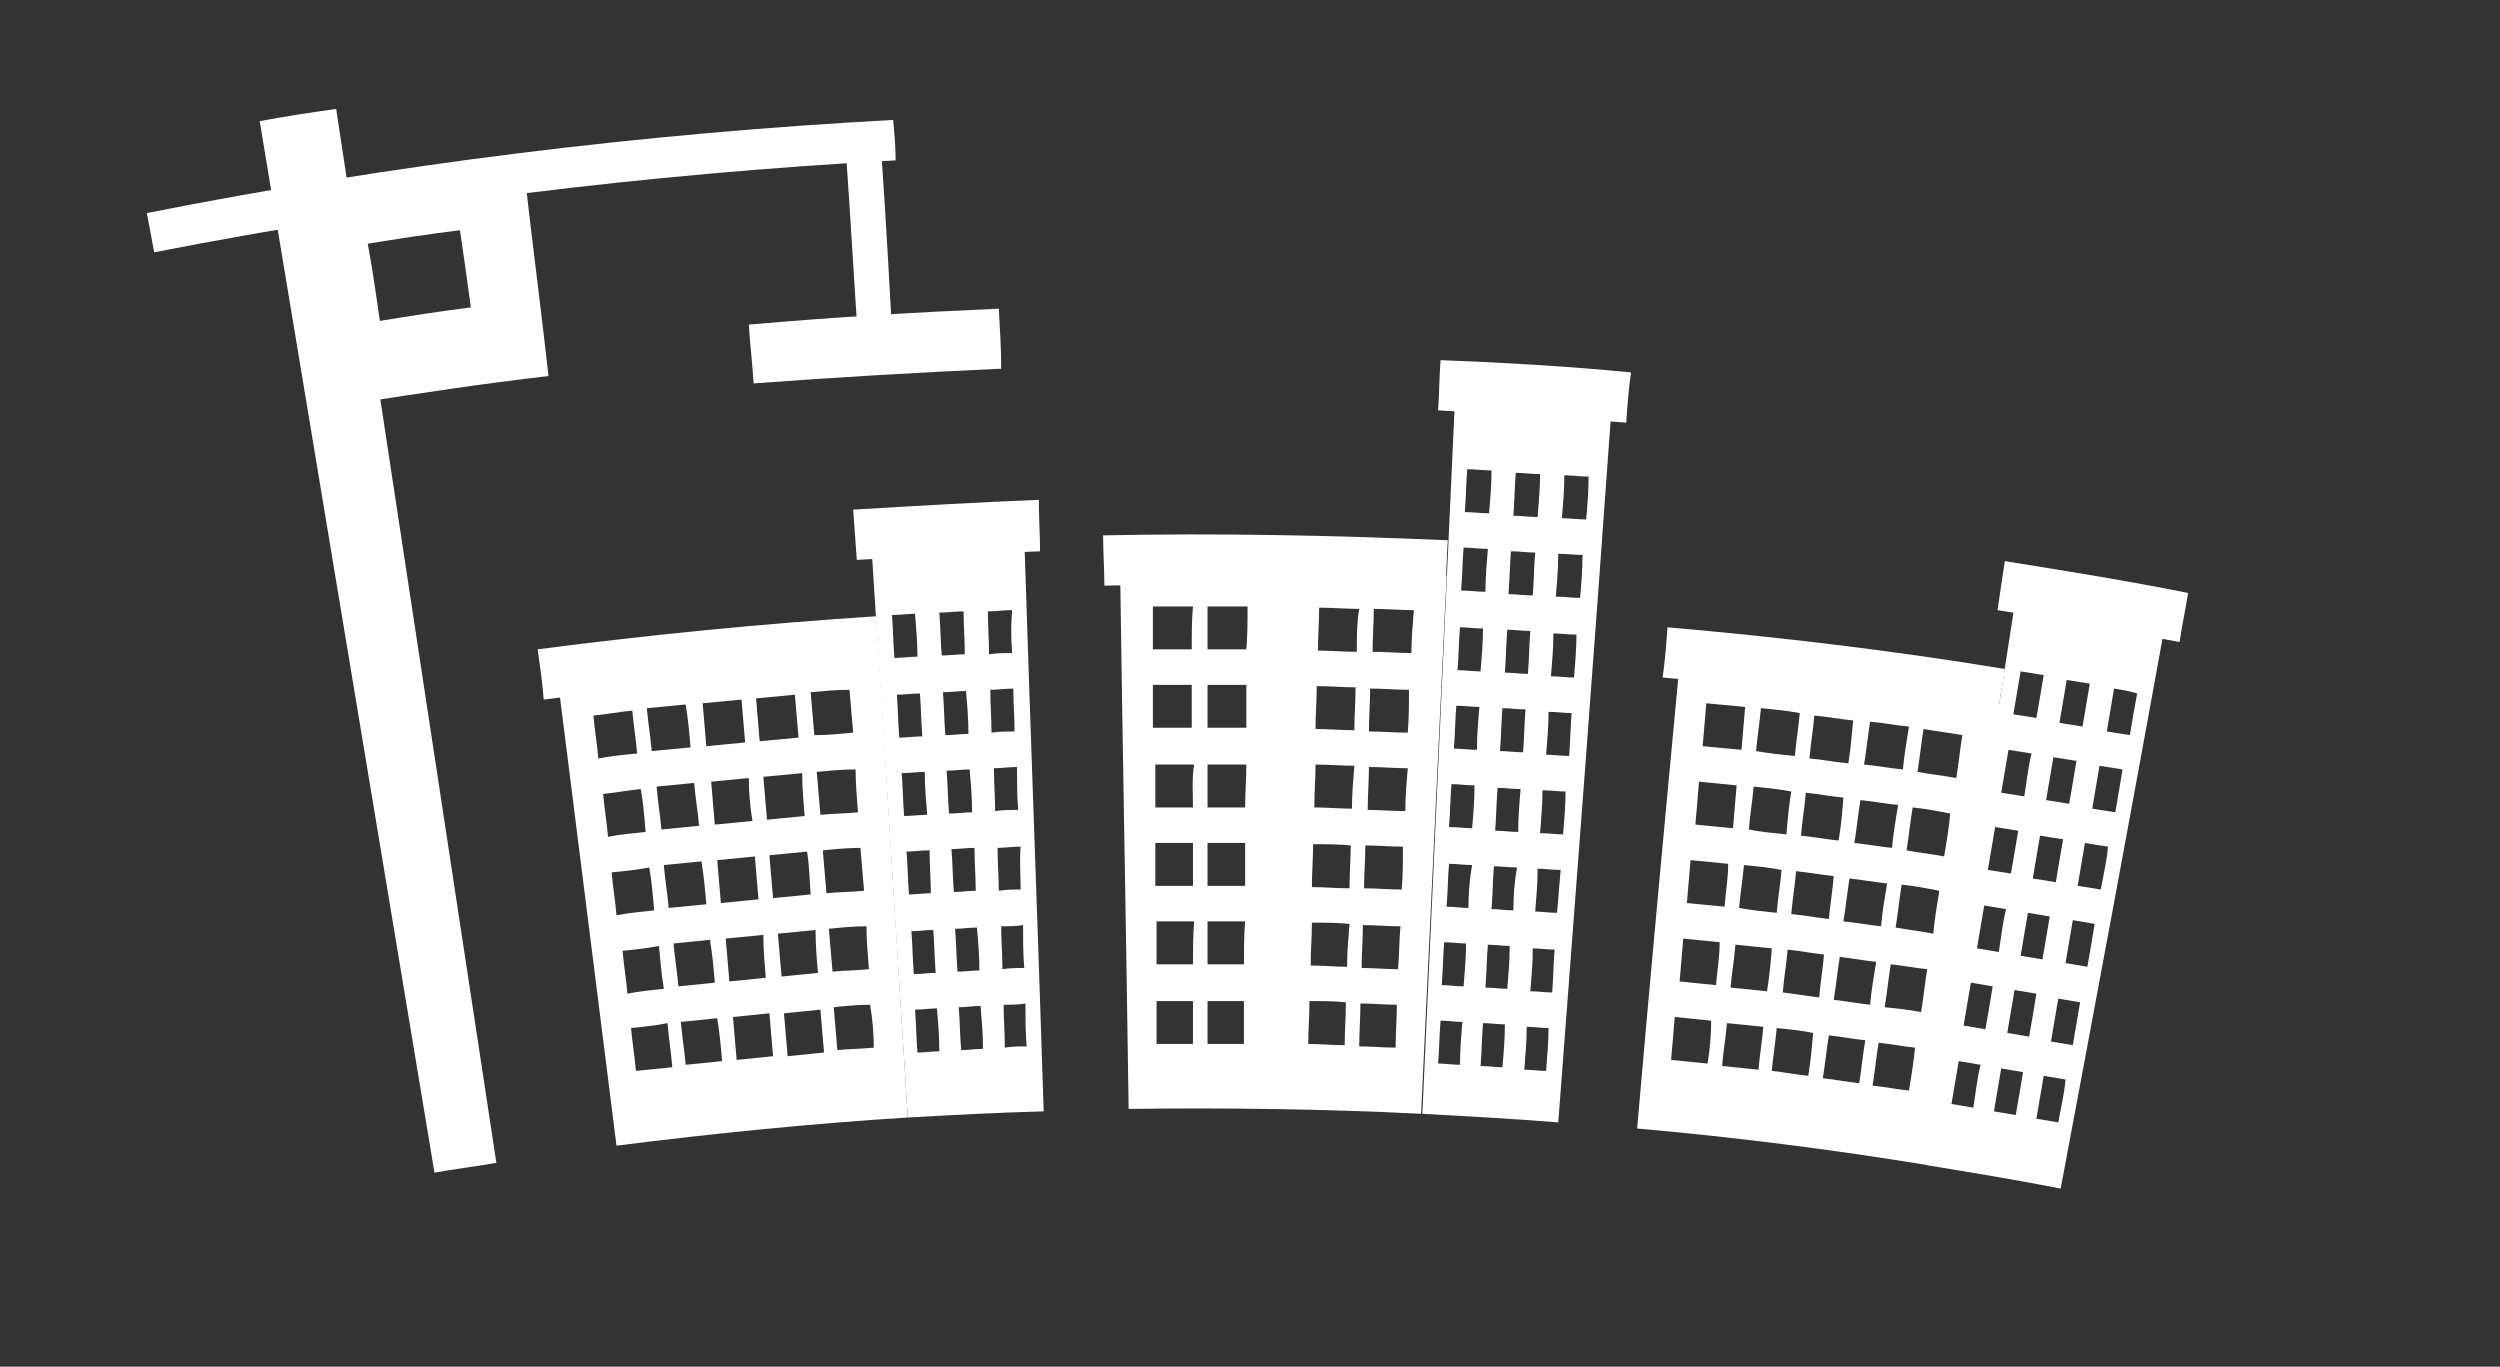<svg width="75" height="41" viewBox="0 0 75 41" fill="none" xmlns="http://www.w3.org/2000/svg">
<rect x="0" y="0" width="75" height="41" fill="#333333" stroke="none"/>
<g clip-path="url(#clip0_601_8921)">
<path d="M26.286 18.488C22.901 18.708 19.515 19.039 16.129 19.48C16.201 19.995 16.274 20.473 16.311 20.988C19.66 20.547 23.01 20.216 26.359 19.995C26.359 19.517 26.323 19.003 26.286 18.488Z" fill="white"/>
<path d="M16.748 20.51C17.33 25.142 17.913 29.774 18.495 34.37C21.408 34.002 24.32 33.708 27.233 33.525C26.942 28.855 26.651 24.223 26.359 19.554C23.155 19.774 19.951 20.105 16.748 20.51ZM20.17 32.017C19.806 32.054 19.442 32.091 19.078 32.127C19.041 31.686 18.968 31.282 18.932 30.841C19.296 30.804 19.66 30.767 20.024 30.694C20.061 31.135 20.134 31.576 20.17 32.017ZM19.915 29.664C19.551 29.701 19.187 29.738 18.823 29.811C18.786 29.37 18.714 28.966 18.677 28.524C19.041 28.488 19.405 28.451 19.769 28.378C19.806 28.782 19.842 29.223 19.915 29.664ZM19.624 27.311C19.26 27.348 18.896 27.385 18.495 27.458C18.459 27.017 18.386 26.613 18.349 26.172C18.714 26.135 19.114 26.098 19.478 26.024C19.551 26.429 19.587 26.87 19.624 27.311ZM19.369 24.958C19.005 24.995 18.604 25.032 18.24 25.105C18.204 24.664 18.131 24.26 18.095 23.819C18.459 23.782 18.859 23.708 19.223 23.672C19.296 24.076 19.332 24.517 19.369 24.958ZM19.114 22.605C18.714 22.642 18.349 22.679 17.949 22.753C17.913 22.311 17.84 21.907 17.803 21.466C18.204 21.429 18.568 21.355 18.968 21.319C19.005 21.723 19.078 22.164 19.114 22.605ZM21.663 31.833C21.299 31.87 20.934 31.907 20.57 31.944C20.534 31.503 20.461 31.098 20.425 30.657C20.789 30.62 21.153 30.583 21.517 30.547C21.59 30.988 21.626 31.392 21.663 31.833ZM21.444 29.48C21.08 29.517 20.716 29.554 20.352 29.591C20.316 29.149 20.243 28.745 20.206 28.304C20.57 28.267 20.934 28.23 21.299 28.194C21.371 28.635 21.408 29.039 21.444 29.48ZM21.189 27.128C20.825 27.164 20.461 27.201 20.061 27.238C20.024 26.797 19.951 26.392 19.915 25.951C20.279 25.914 20.68 25.878 21.044 25.841C21.116 26.282 21.153 26.686 21.189 27.128ZM20.971 24.774C20.607 24.811 20.206 24.848 19.842 24.885C19.806 24.444 19.733 24.039 19.697 23.598C20.061 23.561 20.461 23.524 20.825 23.488C20.862 23.929 20.934 24.333 20.971 24.774ZM20.716 22.422C20.316 22.458 19.951 22.495 19.551 22.532C19.515 22.091 19.442 21.686 19.405 21.245C19.806 21.208 20.17 21.172 20.57 21.135C20.643 21.576 20.68 21.98 20.716 22.422ZM23.192 31.686C22.828 31.723 22.464 31.76 22.099 31.797C22.063 31.355 22.027 30.951 21.99 30.51C22.354 30.473 22.718 30.436 23.082 30.399C23.119 30.841 23.155 31.245 23.192 31.686ZM22.973 29.333C22.609 29.37 22.245 29.407 21.881 29.444C21.845 29.003 21.808 28.598 21.772 28.157C22.136 28.12 22.5 28.083 22.901 28.047C22.901 28.488 22.937 28.892 22.973 29.333ZM22.755 26.98C22.391 27.017 22.027 27.054 21.626 27.091C21.59 26.649 21.553 26.245 21.517 25.804C21.881 25.767 22.282 25.73 22.646 25.694C22.682 26.135 22.718 26.539 22.755 26.98ZM22.573 24.628C22.209 24.664 21.808 24.701 21.444 24.738C21.408 24.297 21.371 23.892 21.335 23.451C21.699 23.414 22.099 23.378 22.464 23.341C22.464 23.745 22.5 24.186 22.573 24.628ZM22.354 22.274C21.954 22.311 21.59 22.348 21.189 22.385C21.153 21.944 21.116 21.539 21.08 21.098C21.481 21.061 21.845 21.024 22.245 20.988C22.282 21.392 22.318 21.833 22.354 22.274ZM24.721 31.576C24.357 31.613 23.993 31.649 23.629 31.686C23.592 31.245 23.556 30.841 23.519 30.399C23.884 30.363 24.248 30.326 24.612 30.289C24.648 30.694 24.684 31.135 24.721 31.576ZM24.539 29.186C24.175 29.223 23.811 29.26 23.447 29.297C23.41 28.855 23.374 28.451 23.337 28.01C23.701 27.973 24.066 27.936 24.466 27.899C24.466 28.341 24.502 28.782 24.539 29.186ZM24.32 26.833C23.956 26.87 23.556 26.907 23.192 26.944C23.155 26.503 23.119 26.098 23.082 25.657C23.447 25.62 23.847 25.583 24.211 25.547C24.284 25.988 24.284 26.392 24.32 26.833ZM24.138 24.48C23.774 24.517 23.374 24.554 23.01 24.591C22.973 24.149 22.937 23.745 22.901 23.304C23.301 23.267 23.665 23.23 24.066 23.194C24.066 23.635 24.102 24.039 24.138 24.48ZM23.956 22.128C23.556 22.164 23.192 22.201 22.791 22.238C22.755 21.797 22.718 21.392 22.682 20.951C23.082 20.914 23.447 20.878 23.847 20.841C23.884 21.245 23.92 21.686 23.956 22.128ZM26.214 31.429C25.849 31.466 25.485 31.466 25.121 31.503C25.085 31.061 25.049 30.657 25.012 30.216C25.376 30.179 25.74 30.142 26.104 30.142C26.177 30.583 26.214 31.024 26.214 31.429ZM26.068 29.076C25.704 29.113 25.34 29.113 24.976 29.149C24.939 28.708 24.903 28.304 24.866 27.863C25.231 27.826 25.595 27.789 25.995 27.789C25.995 28.23 26.032 28.635 26.068 29.076ZM25.922 26.723C25.558 26.76 25.158 26.76 24.794 26.797C24.757 26.355 24.721 25.951 24.684 25.51C25.049 25.473 25.449 25.436 25.813 25.436C25.849 25.878 25.886 26.282 25.922 26.723ZM25.74 24.37C25.376 24.407 24.976 24.407 24.612 24.444C24.575 24.003 24.539 23.598 24.502 23.157C24.903 23.12 25.267 23.083 25.668 23.083C25.668 23.488 25.704 23.929 25.74 24.37ZM25.595 21.98C25.194 22.017 24.83 22.054 24.43 22.054C24.393 21.613 24.357 21.208 24.32 20.767C24.721 20.73 25.085 20.694 25.485 20.694C25.522 21.135 25.558 21.576 25.595 21.98Z" fill="white"/>
<path d="M31.201 16.539C29.381 16.613 27.524 16.686 25.704 16.797C25.667 16.282 25.631 15.804 25.595 15.289C27.451 15.179 29.308 15.069 31.165 14.995C31.165 15.547 31.201 16.024 31.201 16.539Z" fill="white"/>
<path d="M26.141 16.355C26.505 22.091 26.869 27.826 27.233 33.525C28.58 33.451 29.927 33.377 31.311 33.341C31.128 27.605 30.91 21.87 30.728 16.135C29.199 16.172 27.67 16.245 26.141 16.355ZM28.18 31.539C27.961 31.539 27.743 31.576 27.524 31.576C27.488 31.135 27.488 30.73 27.451 30.289C27.67 30.289 27.888 30.253 28.107 30.253C28.143 30.657 28.18 31.098 28.18 31.539ZM28.07 29.186C27.852 29.186 27.633 29.223 27.415 29.223C27.378 28.782 27.378 28.378 27.342 27.936C27.561 27.936 27.779 27.899 27.997 27.899C28.034 28.304 28.034 28.745 28.07 29.186ZM27.925 26.797C27.706 26.797 27.488 26.833 27.269 26.833C27.233 26.392 27.233 25.988 27.196 25.547C27.415 25.547 27.633 25.51 27.888 25.51C27.888 25.951 27.925 26.392 27.925 26.797ZM27.815 24.444C27.597 24.444 27.342 24.48 27.124 24.48C27.087 24.039 27.087 23.635 27.051 23.194C27.269 23.194 27.524 23.157 27.743 23.157C27.743 23.598 27.779 24.003 27.815 24.444ZM27.67 22.091C27.451 22.091 27.196 22.128 26.978 22.128C26.942 21.686 26.942 21.282 26.905 20.841C27.124 20.841 27.378 20.804 27.597 20.804C27.633 21.208 27.633 21.649 27.67 22.091ZM27.524 19.701C27.306 19.701 27.051 19.738 26.832 19.738C26.796 19.297 26.796 18.892 26.76 18.451C26.978 18.451 27.233 18.414 27.451 18.414C27.488 18.855 27.524 19.297 27.524 19.701ZM29.49 31.466C29.272 31.466 29.053 31.503 28.835 31.503C28.798 31.061 28.798 30.657 28.762 30.216C28.98 30.216 29.199 30.179 29.417 30.179C29.454 30.62 29.49 31.024 29.49 31.466ZM29.381 29.113C29.163 29.113 28.944 29.149 28.726 29.149C28.689 28.708 28.689 28.304 28.653 27.863C28.871 27.863 29.09 27.826 29.308 27.826C29.345 28.23 29.381 28.672 29.381 29.113ZM29.272 26.723C29.053 26.723 28.835 26.76 28.616 26.76C28.58 26.319 28.58 25.914 28.544 25.473C28.762 25.473 28.98 25.436 29.235 25.436C29.235 25.878 29.272 26.319 29.272 26.723ZM29.163 24.37C28.944 24.37 28.689 24.407 28.471 24.407C28.434 23.966 28.434 23.561 28.398 23.12C28.616 23.12 28.871 23.083 29.09 23.083C29.126 23.524 29.163 23.929 29.163 24.37ZM29.053 22.017C28.835 22.017 28.58 22.054 28.361 22.054C28.325 21.613 28.325 21.208 28.289 20.767C28.507 20.767 28.762 20.73 28.98 20.73C29.017 21.135 29.053 21.576 29.053 22.017ZM28.944 19.628C28.726 19.628 28.471 19.664 28.252 19.664C28.216 19.223 28.216 18.819 28.18 18.378C28.398 18.378 28.653 18.341 28.908 18.341C28.908 18.782 28.944 19.223 28.944 19.628ZM30.801 31.392C30.582 31.392 30.364 31.392 30.145 31.429C30.145 30.988 30.109 30.583 30.109 30.142C30.328 30.142 30.546 30.142 30.764 30.105C30.764 30.547 30.764 30.988 30.801 31.392ZM30.728 29.039C30.51 29.039 30.291 29.039 30.073 29.076C30.073 28.635 30.036 28.23 30.036 27.789C30.255 27.789 30.473 27.789 30.692 27.753C30.692 28.194 30.692 28.598 30.728 29.039ZM30.619 26.686C30.4 26.686 30.182 26.686 29.963 26.723C29.963 26.282 29.927 25.878 29.927 25.436C30.145 25.436 30.364 25.399 30.619 25.399C30.582 25.804 30.619 26.245 30.619 26.686ZM30.546 24.297C30.328 24.297 30.073 24.297 29.854 24.333C29.854 23.892 29.818 23.488 29.818 23.047C30.036 23.047 30.291 23.01 30.51 23.01C30.51 23.451 30.51 23.892 30.546 24.297ZM30.437 21.944C30.218 21.944 29.963 21.944 29.745 21.98C29.745 21.539 29.709 21.135 29.709 20.694C29.927 20.694 30.182 20.657 30.4 20.657C30.4 21.098 30.437 21.503 30.437 21.944ZM30.364 19.591C30.145 19.591 29.891 19.591 29.672 19.628C29.672 19.186 29.636 18.782 29.636 18.341C29.891 18.341 30.109 18.304 30.364 18.304C30.328 18.708 30.328 19.149 30.364 19.591Z" fill="white"/>
<path d="M60.146 20.069C56.796 19.517 53.41 19.113 50.024 18.819C49.988 19.333 49.952 19.811 49.879 20.326C53.228 20.62 56.578 21.061 59.927 21.576C59.964 21.061 60.073 20.583 60.146 20.069Z" fill="white"/>
<path d="M50.388 19.922C49.951 24.554 49.514 29.223 49.114 33.855C52.027 34.113 54.939 34.48 57.852 34.958C58.58 30.363 59.272 25.73 60 21.135C56.796 20.62 53.592 20.216 50.388 19.922ZM51.226 31.907C50.862 31.87 50.498 31.833 50.133 31.797C50.17 31.355 50.206 30.951 50.243 30.51C50.607 30.547 50.971 30.583 51.335 30.62C51.335 31.061 51.298 31.466 51.226 31.907ZM51.48 29.554C51.116 29.517 50.752 29.48 50.388 29.444C50.425 29.003 50.461 28.598 50.498 28.157C50.862 28.194 51.226 28.23 51.59 28.267C51.59 28.708 51.517 29.113 51.48 29.554ZM51.735 27.201C51.371 27.164 51.007 27.128 50.607 27.091C50.643 26.65 50.68 26.245 50.716 25.804C51.08 25.841 51.48 25.878 51.845 25.914C51.845 26.355 51.772 26.76 51.735 27.201ZM51.99 24.848C51.626 24.811 51.226 24.775 50.862 24.738C50.898 24.297 50.934 23.892 50.971 23.451C51.335 23.488 51.735 23.525 52.099 23.561C52.063 24.003 52.027 24.407 51.99 24.848ZM52.245 22.495C51.845 22.458 51.48 22.422 51.08 22.385C51.116 21.944 51.153 21.539 51.189 21.098C51.59 21.135 51.954 21.172 52.354 21.208C52.318 21.65 52.282 22.054 52.245 22.495ZM52.755 32.091C52.391 32.054 52.027 32.017 51.663 31.98C51.699 31.539 51.772 31.135 51.808 30.694C52.172 30.73 52.536 30.767 52.9 30.804C52.864 31.245 52.791 31.65 52.755 32.091ZM53.01 29.738C52.646 29.701 52.282 29.664 51.917 29.628C51.954 29.186 52.027 28.782 52.063 28.341C52.427 28.378 52.791 28.414 53.155 28.451C53.119 28.892 53.083 29.297 53.01 29.738ZM53.301 27.385C52.937 27.348 52.573 27.311 52.172 27.238C52.209 26.797 52.282 26.392 52.318 25.951C52.682 25.988 53.083 26.025 53.447 26.098C53.41 26.539 53.337 26.944 53.301 27.385ZM53.592 25.032C53.228 24.995 52.828 24.958 52.464 24.885C52.5 24.444 52.573 24.039 52.609 23.598C52.973 23.635 53.374 23.672 53.738 23.745C53.665 24.186 53.629 24.591 53.592 25.032ZM53.847 22.679C53.447 22.642 53.083 22.605 52.682 22.532C52.718 22.091 52.791 21.686 52.828 21.245C53.228 21.282 53.592 21.319 53.993 21.392C53.956 21.833 53.883 22.238 53.847 22.679ZM54.248 32.275C53.883 32.238 53.519 32.164 53.155 32.127C53.192 31.686 53.264 31.282 53.301 30.841C53.665 30.878 54.029 30.914 54.393 30.988C54.357 31.429 54.32 31.833 54.248 32.275ZM54.575 29.922C54.211 29.885 53.847 29.811 53.483 29.775C53.519 29.333 53.592 28.929 53.629 28.488C53.993 28.525 54.357 28.598 54.721 28.635C54.684 29.076 54.612 29.48 54.575 29.922ZM54.866 27.569C54.502 27.532 54.138 27.458 53.738 27.422C53.774 26.98 53.847 26.576 53.883 26.135C54.248 26.172 54.648 26.245 55.012 26.282C54.976 26.723 54.903 27.164 54.866 27.569ZM55.158 25.216C54.794 25.179 54.393 25.105 54.029 25.069C54.066 24.628 54.138 24.223 54.175 23.782C54.539 23.819 54.939 23.892 55.303 23.929C55.267 24.37 55.23 24.811 55.158 25.216ZM55.449 22.9C55.048 22.863 54.684 22.789 54.284 22.753C54.32 22.311 54.393 21.907 54.43 21.466C54.83 21.503 55.194 21.576 55.595 21.613C55.558 22.017 55.522 22.458 55.449 22.9ZM55.777 32.495C55.413 32.458 55.048 32.385 54.684 32.348C54.757 31.907 54.794 31.503 54.866 31.061C55.23 31.098 55.595 31.172 55.959 31.208C55.886 31.613 55.849 32.054 55.777 32.495ZM56.104 30.142C55.74 30.105 55.376 30.032 55.012 29.995C55.085 29.554 55.121 29.15 55.194 28.708C55.558 28.745 55.922 28.819 56.286 28.855C56.214 29.297 56.141 29.701 56.104 30.142ZM56.432 27.789C56.068 27.753 55.704 27.679 55.303 27.642C55.376 27.201 55.413 26.797 55.485 26.355C55.849 26.392 56.25 26.466 56.614 26.503C56.541 26.944 56.468 27.348 56.432 27.789ZM56.76 25.436C56.396 25.4 55.995 25.326 55.631 25.289C55.704 24.848 55.74 24.444 55.813 24.003C56.177 24.039 56.578 24.113 56.942 24.15C56.869 24.591 56.796 25.032 56.76 25.436ZM57.087 23.083C56.687 23.047 56.323 22.973 55.922 22.936C55.995 22.495 56.032 22.091 56.104 21.65C56.505 21.686 56.869 21.76 57.269 21.797C57.197 22.238 57.124 22.679 57.087 23.083ZM57.269 32.716C56.905 32.679 56.541 32.605 56.177 32.569C56.25 32.127 56.286 31.723 56.359 31.282C56.723 31.319 57.087 31.392 57.451 31.429C57.415 31.833 57.342 32.275 57.269 32.716ZM57.633 30.363C57.269 30.289 56.905 30.253 56.541 30.216C56.614 29.775 56.65 29.37 56.723 28.929C57.087 28.966 57.451 29.039 57.816 29.076C57.743 29.517 57.706 29.922 57.633 30.363ZM57.998 28.01C57.633 27.936 57.269 27.9 56.869 27.826C56.942 27.385 56.978 26.98 57.051 26.539C57.415 26.576 57.816 26.65 58.18 26.723C58.107 27.164 58.034 27.605 57.998 28.01ZM58.325 25.694C57.961 25.62 57.561 25.583 57.197 25.51C57.269 25.069 57.306 24.664 57.379 24.223C57.743 24.26 58.143 24.333 58.507 24.407C58.471 24.811 58.398 25.253 58.325 25.694ZM58.689 23.341C58.289 23.267 57.925 23.23 57.524 23.157C57.597 22.716 57.633 22.311 57.706 21.87C58.107 21.944 58.471 21.98 58.871 22.054C58.798 22.495 58.762 22.9 58.689 23.341Z" fill="white"/>
<path d="M65.388 19.26C63.568 18.929 61.747 18.598 59.927 18.304C60 17.789 60.073 17.311 60.145 16.833C61.966 17.128 63.823 17.422 65.643 17.789C65.57 18.267 65.461 18.745 65.388 19.26Z" fill="white"/>
<path d="M60.473 17.936C59.599 23.598 58.689 29.26 57.815 34.958C59.163 35.179 60.51 35.4 61.82 35.657C62.876 30.032 63.932 24.37 64.951 18.745C63.459 18.451 61.966 18.194 60.473 17.936ZM59.199 33.23C58.98 33.194 58.762 33.157 58.544 33.12C58.616 32.679 58.689 32.275 58.762 31.833C58.98 31.87 59.199 31.907 59.417 31.944C59.308 32.385 59.272 32.789 59.199 33.23ZM59.563 30.878C59.345 30.841 59.126 30.804 58.908 30.767C58.98 30.326 59.053 29.922 59.126 29.48C59.345 29.517 59.563 29.554 59.781 29.591C59.709 30.032 59.636 30.473 59.563 30.878ZM59.964 28.561C59.745 28.524 59.527 28.488 59.308 28.451C59.381 28.01 59.454 27.605 59.527 27.164C59.745 27.201 59.964 27.238 60.182 27.274C60.073 27.716 60.036 28.12 59.964 28.561ZM60.328 26.208C60.109 26.172 59.891 26.135 59.636 26.098C59.709 25.657 59.781 25.253 59.854 24.811C60.073 24.848 60.328 24.885 60.546 24.922C60.473 25.363 60.4 25.804 60.328 26.208ZM60.728 23.892C60.51 23.855 60.255 23.819 60.036 23.782C60.109 23.341 60.182 22.936 60.255 22.495C60.473 22.532 60.728 22.569 60.947 22.605C60.837 23.047 60.801 23.451 60.728 23.892ZM61.092 21.539C60.874 21.503 60.619 21.466 60.4 21.429C60.473 20.988 60.546 20.583 60.619 20.142C60.837 20.179 61.092 20.216 61.311 20.253C61.238 20.694 61.165 21.135 61.092 21.539ZM60.473 33.451C60.255 33.414 60.036 33.377 59.818 33.341C59.891 32.9 59.964 32.495 60.036 32.054C60.255 32.091 60.473 32.127 60.692 32.164C60.619 32.605 60.546 33.01 60.473 33.451ZM60.874 31.098C60.655 31.061 60.437 31.024 60.218 30.988C60.291 30.547 60.364 30.142 60.437 29.701C60.655 29.738 60.874 29.774 61.092 29.811C61.019 30.253 60.947 30.694 60.874 31.098ZM61.274 28.782C61.056 28.745 60.837 28.708 60.619 28.672C60.692 28.23 60.764 27.826 60.837 27.385C61.056 27.422 61.274 27.458 61.493 27.495C61.42 27.936 61.347 28.341 61.274 28.782ZM61.675 26.466C61.456 26.429 61.238 26.392 60.983 26.355C61.056 25.914 61.129 25.51 61.201 25.069C61.42 25.105 61.638 25.142 61.893 25.179C61.82 25.583 61.748 26.024 61.675 26.466ZM62.075 24.113C61.857 24.076 61.602 24.039 61.383 24.003C61.456 23.561 61.529 23.157 61.602 22.716C61.82 22.753 62.075 22.789 62.294 22.826C62.221 23.267 62.148 23.708 62.075 24.113ZM62.476 21.797C62.257 21.76 62.002 21.723 61.784 21.686C61.857 21.245 61.929 20.841 62.002 20.399C62.221 20.436 62.476 20.473 62.694 20.51C62.621 20.951 62.548 21.355 62.476 21.797ZM61.748 33.672C61.529 33.635 61.311 33.598 61.092 33.561C61.165 33.12 61.238 32.716 61.311 32.275C61.529 32.311 61.748 32.348 61.966 32.385C61.929 32.826 61.82 33.267 61.748 33.672ZM62.184 31.355C61.966 31.319 61.748 31.282 61.529 31.245C61.602 30.804 61.675 30.399 61.748 29.958C61.966 29.995 62.184 30.032 62.403 30.069C62.33 30.51 62.257 30.914 62.184 31.355ZM62.621 29.003C62.403 28.966 62.184 28.929 61.966 28.892C62.039 28.451 62.111 28.047 62.184 27.605C62.403 27.642 62.621 27.679 62.84 27.716C62.767 28.157 62.694 28.598 62.621 29.003ZM63.022 26.686C62.803 26.649 62.585 26.613 62.33 26.576C62.403 26.135 62.476 25.73 62.548 25.289C62.767 25.326 62.985 25.363 63.24 25.399C63.204 25.841 63.095 26.282 63.022 26.686ZM63.459 24.37C63.24 24.333 62.985 24.297 62.767 24.26C62.84 23.819 62.913 23.414 62.985 22.973C63.204 23.01 63.459 23.047 63.677 23.083C63.604 23.524 63.531 23.929 63.459 24.37ZM63.895 22.054C63.677 22.017 63.422 21.98 63.204 21.944C63.277 21.503 63.349 21.098 63.422 20.657C63.641 20.694 63.895 20.73 64.114 20.804C64.041 21.208 63.968 21.613 63.895 22.054Z" fill="white"/>
<path d="M43.434 16.208C40.012 16.061 36.553 15.988 33.094 16.061C33.094 16.576 33.131 17.054 33.131 17.569C36.553 17.495 39.939 17.569 43.361 17.716C43.398 17.201 43.398 16.686 43.434 16.208Z" fill="white"/>
<path d="M48.786 12.679C46.893 12.532 45.036 12.422 43.143 12.311C43.179 11.797 43.179 11.319 43.216 10.804C45.109 10.877 47.039 10.988 48.932 11.172C48.859 11.649 48.823 12.164 48.786 12.679Z" fill="white"/>
<path d="M33.604 17.128C33.677 22.495 33.786 27.899 33.859 33.267C36.772 33.23 39.721 33.267 42.633 33.414C42.888 28.047 43.143 22.679 43.398 17.274C40.121 17.128 36.881 17.091 33.604 17.128ZM35.789 31.319C35.425 31.319 35.061 31.319 34.697 31.319C34.697 30.878 34.697 30.473 34.697 30.032C35.061 30.032 35.425 30.032 35.789 30.032C35.789 30.436 35.789 30.878 35.789 31.319ZM35.789 28.929C35.425 28.929 35.061 28.929 34.697 28.929C34.697 28.488 34.697 28.083 34.697 27.642C35.061 27.642 35.425 27.642 35.825 27.642C35.789 28.083 35.789 28.524 35.789 28.929ZM35.789 26.576C35.425 26.576 35.024 26.576 34.66 26.576C34.66 26.135 34.66 25.73 34.66 25.289C35.024 25.289 35.425 25.289 35.789 25.289C35.789 25.73 35.789 26.135 35.789 26.576ZM35.789 24.223C35.425 24.223 35.024 24.223 34.66 24.223C34.66 23.782 34.66 23.378 34.66 22.936C35.061 22.936 35.425 22.936 35.825 22.936C35.752 23.341 35.789 23.782 35.789 24.223ZM35.752 21.833C35.352 21.833 34.988 21.833 34.587 21.833C34.587 21.392 34.587 20.988 34.587 20.547C34.988 20.547 35.352 20.547 35.752 20.547C35.752 20.988 35.752 21.392 35.752 21.833ZM35.752 19.48C35.352 19.48 34.951 19.48 34.587 19.48C34.587 19.039 34.587 18.635 34.587 18.194C34.988 18.194 35.388 18.194 35.789 18.194C35.752 18.598 35.752 19.039 35.752 19.48ZM37.318 31.319C36.954 31.319 36.59 31.319 36.226 31.319C36.226 30.878 36.226 30.473 36.226 30.032C36.59 30.032 36.954 30.032 37.318 30.032C37.318 30.436 37.318 30.878 37.318 31.319ZM37.318 28.929C36.954 28.929 36.59 28.929 36.226 28.929C36.226 28.488 36.226 28.083 36.226 27.642C36.59 27.642 36.954 27.642 37.354 27.642C37.318 28.083 37.318 28.524 37.318 28.929ZM37.354 26.576C36.99 26.576 36.59 26.576 36.226 26.576C36.226 26.135 36.226 25.73 36.226 25.289C36.59 25.289 36.99 25.289 37.354 25.289C37.354 25.73 37.354 26.135 37.354 26.576ZM37.354 24.223C36.99 24.223 36.59 24.223 36.226 24.223C36.226 23.782 36.226 23.378 36.226 22.936C36.626 22.936 36.99 22.936 37.391 22.936C37.391 23.341 37.354 23.782 37.354 24.223ZM37.391 21.833C36.99 21.833 36.626 21.833 36.226 21.833C36.226 21.392 36.226 20.988 36.226 20.547C36.626 20.547 36.99 20.547 37.391 20.547C37.391 20.988 37.391 21.429 37.391 21.833ZM37.391 19.48C36.99 19.48 36.59 19.48 36.226 19.48C36.226 19.039 36.226 18.635 36.226 18.194C36.626 18.194 37.027 18.194 37.427 18.194C37.427 18.635 37.427 19.039 37.391 19.48ZM40.34 31.355C39.976 31.355 39.611 31.319 39.248 31.319C39.248 30.878 39.284 30.473 39.284 30.032C39.648 30.032 40.012 30.032 40.376 30.069C40.376 30.51 40.34 30.951 40.34 31.355ZM40.413 29.003C40.048 29.003 39.684 28.966 39.32 28.966C39.32 28.524 39.357 28.12 39.357 27.679C39.721 27.679 40.085 27.679 40.485 27.716C40.449 28.157 40.413 28.561 40.413 29.003ZM40.485 26.649C40.121 26.649 39.721 26.613 39.357 26.613C39.357 26.172 39.393 25.767 39.393 25.326C39.757 25.326 40.158 25.326 40.522 25.363C40.522 25.767 40.485 26.208 40.485 26.649ZM40.558 24.26C40.194 24.26 39.794 24.223 39.429 24.223C39.429 23.782 39.466 23.378 39.466 22.936C39.866 22.936 40.23 22.973 40.631 22.973C40.594 23.414 40.558 23.855 40.558 24.26ZM40.631 21.907C40.23 21.907 39.866 21.87 39.466 21.87C39.466 21.429 39.502 21.024 39.502 20.583C39.903 20.583 40.267 20.62 40.667 20.62C40.667 21.061 40.631 21.466 40.631 21.907ZM40.704 19.554C40.303 19.554 39.903 19.517 39.539 19.517C39.539 19.076 39.575 18.672 39.575 18.23C39.976 18.23 40.376 18.267 40.777 18.267C40.704 18.672 40.704 19.113 40.704 19.554ZM41.869 31.429C41.505 31.429 41.141 31.392 40.777 31.392C40.777 30.951 40.813 30.547 40.813 30.105C41.177 30.105 41.541 30.142 41.905 30.142C41.905 30.583 41.869 30.988 41.869 31.429ZM41.942 29.076C41.578 29.076 41.214 29.039 40.849 29.039C40.849 28.598 40.886 28.194 40.886 27.753C41.25 27.753 41.614 27.789 42.014 27.789C41.978 28.194 41.978 28.635 41.942 29.076ZM42.051 26.686C41.687 26.686 41.286 26.649 40.922 26.649C40.922 26.208 40.959 25.804 40.959 25.363C41.323 25.363 41.723 25.399 42.087 25.399C42.087 25.841 42.087 26.282 42.051 26.686ZM42.16 24.333C41.796 24.333 41.395 24.297 41.031 24.297C41.031 23.855 41.068 23.451 41.068 23.01C41.468 23.01 41.832 23.047 42.233 23.047C42.197 23.488 42.16 23.892 42.16 24.333ZM42.233 21.98C41.832 21.98 41.468 21.944 41.068 21.944C41.068 21.503 41.104 21.098 41.104 20.657C41.505 20.657 41.869 20.694 42.269 20.694C42.269 21.098 42.269 21.539 42.233 21.98ZM42.342 19.591C41.942 19.591 41.541 19.554 41.177 19.554C41.177 19.113 41.214 18.708 41.214 18.267C41.614 18.267 42.014 18.304 42.415 18.304C42.379 18.745 42.342 19.186 42.342 19.591Z" fill="white"/>
<path d="M43.653 11.907C43.325 19.076 42.998 26.245 42.67 33.414C44.017 33.488 45.364 33.561 46.748 33.672C47.294 26.503 47.84 19.37 48.349 12.201C46.748 12.091 45.182 11.98 43.653 11.907ZM43.799 31.944C43.58 31.944 43.362 31.907 43.143 31.907C43.18 31.466 43.18 31.061 43.216 30.62C43.434 30.62 43.653 30.657 43.871 30.657C43.835 31.098 43.799 31.503 43.799 31.944ZM43.908 29.591C43.689 29.591 43.471 29.554 43.252 29.554C43.289 29.113 43.289 28.708 43.325 28.267C43.544 28.267 43.762 28.304 43.981 28.304C43.981 28.745 43.944 29.149 43.908 29.591ZM44.053 27.238C43.835 27.238 43.617 27.201 43.398 27.201C43.434 26.76 43.434 26.355 43.471 25.914C43.689 25.914 43.908 25.951 44.163 25.951C44.09 26.355 44.053 26.797 44.053 27.238ZM44.163 24.848C43.944 24.848 43.726 24.811 43.471 24.811C43.507 24.37 43.507 23.966 43.544 23.524C43.762 23.524 44.017 23.561 44.236 23.561C44.236 24.003 44.199 24.444 44.163 24.848ZM44.308 22.495C44.09 22.495 43.835 22.458 43.617 22.458C43.653 22.017 43.653 21.613 43.689 21.172C43.908 21.172 44.163 21.208 44.381 21.208C44.345 21.649 44.308 22.054 44.308 22.495ZM44.417 20.142C44.199 20.142 43.944 20.105 43.726 20.105C43.762 19.664 43.762 19.26 43.799 18.819C44.017 18.819 44.272 18.855 44.49 18.855C44.49 19.26 44.454 19.701 44.417 20.142ZM44.563 17.753C44.308 17.753 44.09 17.716 43.835 17.716C43.871 17.274 43.871 16.87 43.908 16.429C44.163 16.429 44.381 16.466 44.636 16.466C44.599 16.907 44.563 17.348 44.563 17.753ZM44.672 15.399C44.417 15.399 44.199 15.363 43.944 15.363C43.981 14.922 43.981 14.517 44.017 14.076C44.272 14.076 44.49 14.113 44.745 14.113C44.745 14.554 44.709 14.958 44.672 15.399ZM45.073 32.017C44.854 32.017 44.636 31.98 44.417 31.98C44.454 31.539 44.454 31.135 44.49 30.694C44.709 30.694 44.927 30.73 45.146 30.73C45.146 31.172 45.109 31.613 45.073 32.017ZM45.218 29.664C45 29.664 44.782 29.628 44.563 29.628C44.599 29.186 44.599 28.782 44.636 28.341C44.854 28.341 45.073 28.378 45.291 28.378C45.291 28.819 45.255 29.223 45.218 29.664ZM45.401 27.311C45.182 27.311 44.964 27.274 44.745 27.274C44.782 26.833 44.782 26.429 44.818 25.988C45.036 25.988 45.255 26.024 45.51 26.024C45.437 26.429 45.401 26.87 45.401 27.311ZM45.546 24.958C45.328 24.958 45.109 24.922 44.854 24.922C44.891 24.48 44.891 24.076 44.927 23.635C45.146 23.635 45.401 23.672 45.619 23.672C45.583 24.076 45.546 24.517 45.546 24.958ZM45.692 22.569C45.473 22.569 45.218 22.532 45 22.532C45.036 22.091 45.036 21.686 45.073 21.245C45.291 21.245 45.546 21.282 45.765 21.282C45.728 21.723 45.728 22.164 45.692 22.569ZM45.837 20.216C45.619 20.216 45.364 20.179 45.146 20.179C45.182 19.738 45.182 19.333 45.218 18.892C45.437 18.892 45.692 18.929 45.91 18.929C45.874 19.37 45.874 19.774 45.837 20.216ZM45.983 17.863C45.728 17.863 45.51 17.826 45.255 17.826C45.291 17.385 45.291 16.98 45.328 16.539C45.583 16.539 45.801 16.576 46.056 16.576C46.019 16.98 46.019 17.422 45.983 17.863ZM46.129 15.51C45.874 15.51 45.655 15.473 45.401 15.473C45.437 15.032 45.437 14.627 45.473 14.186C45.728 14.186 45.947 14.223 46.202 14.223C46.202 14.627 46.165 15.069 46.129 15.51ZM46.383 32.127C46.165 32.127 45.947 32.091 45.728 32.091C45.765 31.649 45.801 31.245 45.801 30.804C46.019 30.804 46.238 30.841 46.456 30.841C46.456 31.245 46.42 31.686 46.383 32.127ZM46.566 29.774C46.347 29.774 46.129 29.738 45.91 29.738C45.947 29.297 45.983 28.892 45.983 28.451C46.202 28.451 46.42 28.488 46.638 28.488C46.602 28.892 46.602 29.333 46.566 29.774ZM46.711 27.385C46.493 27.385 46.274 27.348 46.056 27.348C46.092 26.907 46.129 26.503 46.129 26.061C46.347 26.061 46.566 26.098 46.82 26.098C46.784 26.539 46.748 26.98 46.711 27.385ZM46.893 25.032C46.675 25.032 46.456 24.995 46.202 24.995C46.238 24.554 46.274 24.149 46.274 23.708C46.493 23.708 46.748 23.745 46.966 23.745C46.966 24.186 46.93 24.591 46.893 25.032ZM47.075 22.679C46.857 22.679 46.602 22.642 46.383 22.642C46.42 22.201 46.456 21.797 46.456 21.355C46.675 21.355 46.93 21.392 47.148 21.392C47.112 21.833 47.112 22.238 47.075 22.679ZM47.221 20.326C47.002 20.326 46.748 20.289 46.529 20.289C46.566 19.848 46.602 19.444 46.602 19.003C46.82 19.003 47.075 19.039 47.294 19.039C47.294 19.444 47.257 19.885 47.221 20.326ZM47.403 17.936C47.148 17.936 46.93 17.899 46.675 17.899C46.711 17.458 46.748 17.054 46.748 16.613C47.002 16.613 47.221 16.649 47.476 16.649C47.476 17.091 47.439 17.532 47.403 17.936ZM47.585 15.583C47.33 15.583 47.112 15.547 46.857 15.547C46.893 15.105 46.93 14.701 46.93 14.26C47.184 14.26 47.403 14.297 47.658 14.297C47.658 14.738 47.621 15.179 47.585 15.583Z" fill="white"/>
<path d="M7.791 3.635C8.556 3.488 9.32 3.377 10.085 3.267C11.687 13.819 13.289 24.333 14.891 34.885C14.272 34.995 13.653 35.069 13.034 35.179C11.286 24.664 9.539 14.149 7.791 3.635Z" fill="white"/>
<path d="M26.869 4.811C19.405 5.216 11.978 6.135 4.624 7.569C4.551 7.164 4.478 6.76 4.405 6.392C11.832 4.922 19.296 4.002 26.796 3.598C26.832 4.002 26.869 4.407 26.869 4.811Z" fill="white"/>
<path d="M26.796 10.62C26.468 10.657 26.104 10.657 25.777 10.694C25.631 8.635 25.522 6.576 25.376 4.554C25.74 4.517 26.068 4.517 26.432 4.48C26.578 6.539 26.687 8.561 26.796 10.62Z" fill="white"/>
<path d="M30.036 11.061C27.561 11.172 25.085 11.319 22.609 11.502C22.573 10.914 22.5 10.326 22.464 9.738C24.976 9.517 27.451 9.37 29.964 9.26C30 9.885 30.036 10.473 30.036 11.061Z" fill="white"/>
<path d="M9.794 6.282C10.085 8.23 10.413 10.142 10.704 12.091C12.597 11.797 14.527 11.502 16.456 11.282C16.238 9.333 15.983 7.385 15.765 5.473C13.762 5.694 11.76 5.951 9.794 6.282ZM14.126 9.223C13.216 9.333 12.306 9.48 11.396 9.627C11.286 8.855 11.177 8.083 11.032 7.311C11.942 7.164 12.888 7.017 13.799 6.907C13.908 7.642 14.017 8.414 14.126 9.223Z" fill="white"/>
</g>
<defs>
<clipPath id="clip0_601_8921">
<rect width="75" height="40" fill="white" transform="translate(0 0.878)"/>
</clipPath>
</defs>
</svg>
